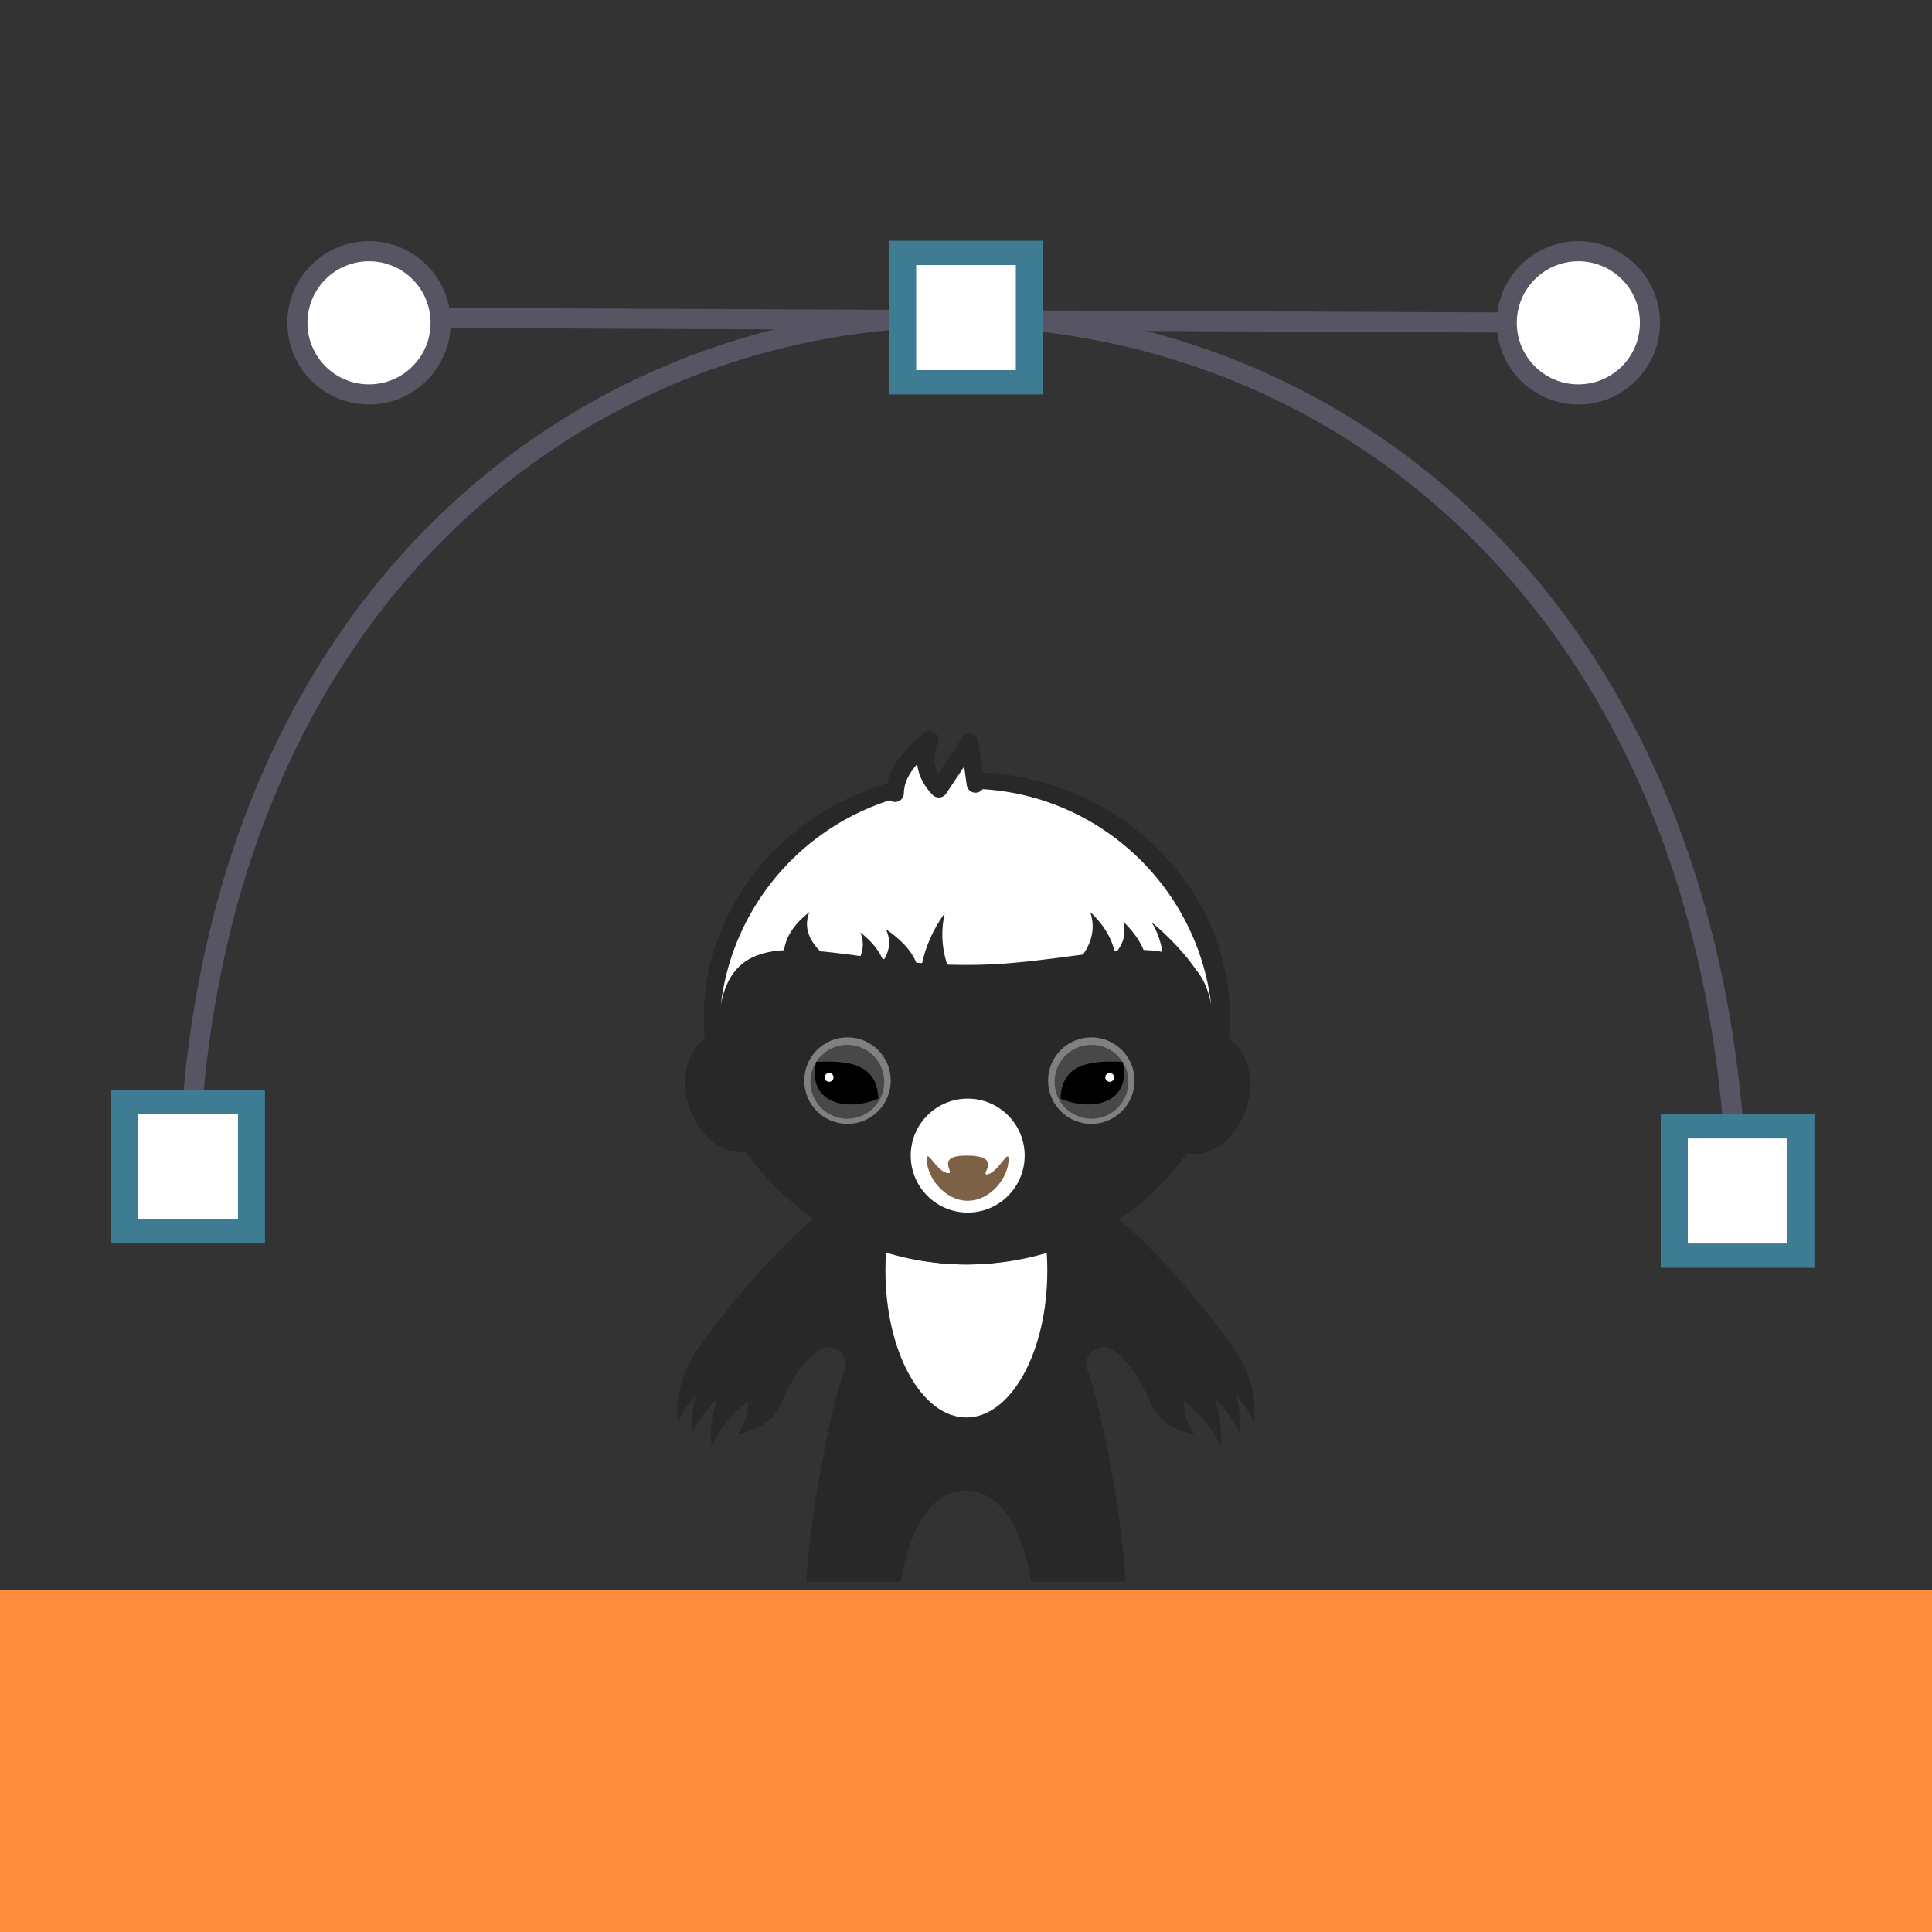 <?xml version="1.0" encoding="UTF-8" standalone="no"?><!DOCTYPE svg PUBLIC "-//W3C//DTD SVG 1.1//EN" "http://www.w3.org/Graphics/SVG/1.1/DTD/svg11.dtd"><svg width="100%" height="100%" viewBox="0 0 768 768" version="1.1" xmlns="http://www.w3.org/2000/svg" xmlns:xlink="http://www.w3.org/1999/xlink" xml:space="preserve" xmlns:serif="http://www.serif.com/" style="fill-rule:evenodd;clip-rule:evenodd;stroke-linecap:round;stroke-linejoin:round;stroke-miterlimit:1.5;"><rect x="0" y="0" width="768" height="768" fill="#333333" stroke="none"/><rect x="0" y="632.022" width="768" height="135.978" style="fill:#ff8c3d;"/><g><path d="M489.519,534.708l-0.007,0.003c-30.256,-41.797 -53.701,-57.172 -53.701,-57.172l-51.831,-6.461l-51.833,6.461c0,0 -23.452,15.38 -53.714,57.191l-0.007,-0.002c0,0 -0.768,0.923 -1.85,2.577c-0.015,0.022 -0.03,0.042 -0.046,0.064l0.004,0.003c-3.009,4.617 -8.428,14.938 -7.137,27.931c0,0 2.369,-5.148 7.16,-10.641c-1.095,4.252 -1.703,9.193 -1.164,14.627c0,0 3.259,-7.105 9.9,-13.53c-1.84,5.047 -3.203,11.48 -2.473,18.823c0,0 4.795,-10.497 14.661,-17.508c-0.325,9.053 -4.366,13.009 -4.366,13.009c15.107,-2.374 17.827,-13.261 17.845,-13.334c1.353,-3.237 6.756,-15.151 14.902,-20.231c5.474,-3.414 12.126,2.137 9.807,8.157c-5.116,13.277 -13.858,57.552 -15.155,84.124l37.572,0c0,0 4.412,-36.234 25.894,-36.234c21.48,0 25.892,36.234 25.892,36.234l37.572,0c-1.297,-26.572 -10.039,-70.847 -15.155,-84.124c-2.32,-6.02 4.333,-11.571 9.807,-8.157c8.534,5.322 14.054,18.135 15.064,20.619c0.636,1.946 4.248,10.828 17.727,12.946c0,0 -4.042,-3.956 -4.367,-13.009c9.865,7.011 14.662,17.508 14.662,17.508c0.729,-7.343 -0.634,-13.777 -2.475,-18.823c6.643,6.423 9.9,13.53 9.9,13.53c0.541,-5.434 -0.068,-10.375 -1.163,-14.627c4.791,5.493 7.161,10.641 7.161,10.641c1.763,-17.761 -9.086,-30.595 -9.086,-30.595" style="fill:#282828;fill-rule:nonzero;"/><path d="M416.321,505.108c0,32.23 -14.405,58.359 -32.175,58.359c-17.769,0 -32.174,-26.129 -32.174,-58.359c0,-32.229 14.405,-58.358 32.174,-58.358c17.77,0 32.175,26.129 32.175,58.358" style="fill:#fff;fill-rule:nonzero;"/><ellipse cx="384.338" cy="404.756" rx="104.564" ry="97.897" style="fill:#282828;"/><path d="M384,376.771c53.788,0 97.457,-25.364 97.457,28.425c0,53.788 -43.669,97.457 -97.457,97.457c-53.788,0 -97.457,-43.669 -97.457,-97.457c0,-53.789 43.669,-28.425 97.457,-28.425Z" style="fill:#282828;"/><path d="M283.912,410.924c9.613,-3.05 20.719,4.88 24.786,17.698c4.066,12.817 -0.437,25.699 -10.05,28.749c-9.613,3.05 -20.719,-4.88 -24.786,-17.697c-4.066,-12.818 0.437,-25.7 10.05,-28.75Z" style="fill:#282828;"/><path d="M485.442,411.601c-9.613,-3.05 -20.72,4.88 -24.786,17.697c-4.067,12.818 0.436,25.7 10.049,28.75c9.613,3.05 20.72,-4.88 24.786,-17.697c4.067,-12.818 -0.436,-25.7 -10.049,-28.75Z" style="fill:#282828;"/><path d="M354.085,429.56c0,9.494 -7.696,17.19 -17.189,17.19c-9.494,0 -17.191,-7.696 -17.191,-17.19c0,-9.494 7.697,-17.19 17.191,-17.19c9.493,0 17.189,7.696 17.189,17.19" style="fill:#808080;fill-rule:nonzero;"/><path d="M351.514,430.033c0,8.111 -6.575,14.686 -14.686,14.686c-8.111,0 -14.686,-6.575 -14.686,-14.686c0,-8.111 6.575,-14.686 14.686,-14.686c8.111,0 14.686,6.575 14.686,14.686" style="fill:#484848;fill-rule:nonzero;"/><path d="M324.443,422.115c-3.658,15.507 10.942,20.306 24.702,14.634c-0.499,-13.889 -11.625,-15.254 -24.702,-14.634Z"/><circle cx="329.586" cy="428.274" r="1.759" style="fill:#fff;"/><path d="M416.622,429.56c0,9.494 7.696,17.19 17.19,17.19c9.494,0 17.19,-7.696 17.19,-17.19c0,-9.494 -7.696,-17.19 -17.19,-17.19c-9.494,0 -17.19,7.696 -17.19,17.19" style="fill:#808080;fill-rule:nonzero;"/><path d="M419.193,430.033c0,8.111 6.575,14.686 14.686,14.686c8.111,0 14.686,-6.575 14.686,-14.686c0,-8.111 -6.575,-14.686 -14.686,-14.686c-8.111,0 -14.686,6.575 -14.686,14.686" style="fill:#484848;fill-rule:nonzero;"/><path d="M446.264,422.115c3.658,15.507 -10.942,20.306 -24.702,14.634c0.499,-13.889 11.625,-15.254 24.702,-14.634Z"/><circle cx="441.121" cy="428.274" r="1.759" style="fill:#fff;"/><path d="M306.51,375.755c-3.923,-3.024 0.685,-8.302 11.53,-15.227l0,15.227l-11.53,0Z" style="fill:#282828;"/><path d="M384,313.525c0.227,-0.002 0.454,-0.003 0.681,-0.003c49.874,0 91.049,37.545 96.776,85.889c-6.855,-36.88 -47.449,-15.841 -96.437,-15.841c-0.341,0 -0.681,-0.001 -1.02,-0.003c-0.34,0.002 -0.68,0.003 -1.02,0.003c-48.988,0 -89.582,-21.039 -96.437,15.841c5.727,-48.344 46.902,-85.889 96.776,-85.889c0.227,0 0.454,0.001 0.681,0.003Z" style="fill:#fff;"/><path d="M311.584,379.579c0.023,-6.154 3.548,-11.807 10.152,-17.021c-2.858,7.248 0.789,13.996 10.151,20.304l-20.303,-3.283Z" style="fill:#282828;"/><path d="M357.814,326.03c-2.869,-6.963 -1.159,-17.708 8.582,-25.015c-0.785,9.939 4.617,16.816 21.364,18.186l-29.946,6.829Z" style="fill:#fff;"/><path d="M369.562,326.172c0.801,-9.838 7.095,-18.445 18.216,-25.969c-5.432,11.238 -0.487,22.478 13.579,33.72l-31.795,-7.751Z" style="fill:#fff;"/><path d="M365.388,393.52c0.024,-11.044 3.549,-21.191 10.152,-30.549c-2.857,13.009 0.789,25.119 10.152,36.44l-20.304,-5.891Z" style="fill:#282828;"/><path d="M443.557,383.032c-0.023,-7.402 -3.548,-14.203 -10.151,-20.474c2.857,8.718 -0.79,16.835 -10.152,24.422l20.303,-3.948Z" style="fill:#282828;"/><path d="M352.191,387.701c-0.023,-6.154 -3.549,-11.808 -10.152,-17.022c2.857,7.248 -0.789,13.996 -10.152,20.304l20.304,-3.282Z" style="fill:#282828;"/><path d="M455.837,386.879c0.963,-6.791 -2.313,-13.637 -9.314,-20.531c2.226,8.488 -3.19,15.298 -15.323,20.632l24.637,-0.101Z" style="fill:#282828;"/><path d="M365.388,388.559c-0.03,-6.923 -4.613,-13.283 -13.197,-19.149c3.714,8.154 -1.026,15.746 -13.197,22.842l26.394,-3.693Z" style="fill:#282828;"/><path d="M478.073,391.998c-0.023,-6.154 -13.7,-20.165 -20.303,-25.379c4.695,7.248 8.45,23.132 -3.046,29.44l23.349,-4.061Z" style="fill:#282828;"/><circle cx="384.677" cy="459.372" r="22.648" style="fill:#fff;"/><path d="M355.795,315.303c0.19,-7.668 4.914,-13.577 13.767,-21.245c-2.48,6.488 -2.557,12.976 3.63,19.464l12.267,-18.381l2.301,16.486" style="fill:none;stroke:#282828;stroke-width:7px;"/><path d="M400.93,460.811c0,-4.401 -4.233,5.484 -8.565,6.024c-2.954,0.369 6.551,-7.281 -7.688,-7.46c-13.428,-0.168 -4.861,7.007 -7.7,6.962c-4.382,-0.071 -8.554,-10.017 -8.554,-5.526c0,7.402 7.277,16.514 16.254,16.514c8.976,0 16.253,-9.112 16.253,-16.514" style="fill:#7d6147;fill-rule:nonzero;"/></g><path d="M74.786,484.646c-2.761,-479.633 618.705,-480.001 615.944,9.667" style="fill:none;stroke:#575463;stroke-width:7.99px;"/><g><rect x="44.241" y="433.222" width="61.091" height="61.091" style="fill:#3d7c93;"/><rect x="54.982" y="442.889" width="39.608" height="41.757" style="fill:#fff;"/></g><g><rect x="660.185" y="442.889" width="61.091" height="61.091" style="fill:#3d7c93;"/><rect x="670.926" y="452.557" width="39.608" height="41.757" style="fill:#fff;"/></g><path d="M146.685,126.251l480.739,2.081" style="fill:none;stroke:#575463;stroke-width:7.99px;"/><g><rect x="353.455" y="95.706" width="61.091" height="61.091" style="fill:#3d7c93;"/><rect x="364.196" y="105.373" width="39.608" height="41.757" style="fill:#fff;"/></g><circle cx="627.424" cy="128.332" r="28.464" style="fill:#fff;stroke:#575463;stroke-width:7.99px;"/><circle cx="146.685" cy="128.332" r="28.464" style="fill:#fff;stroke:#575463;stroke-width:7.99px;"/></svg>